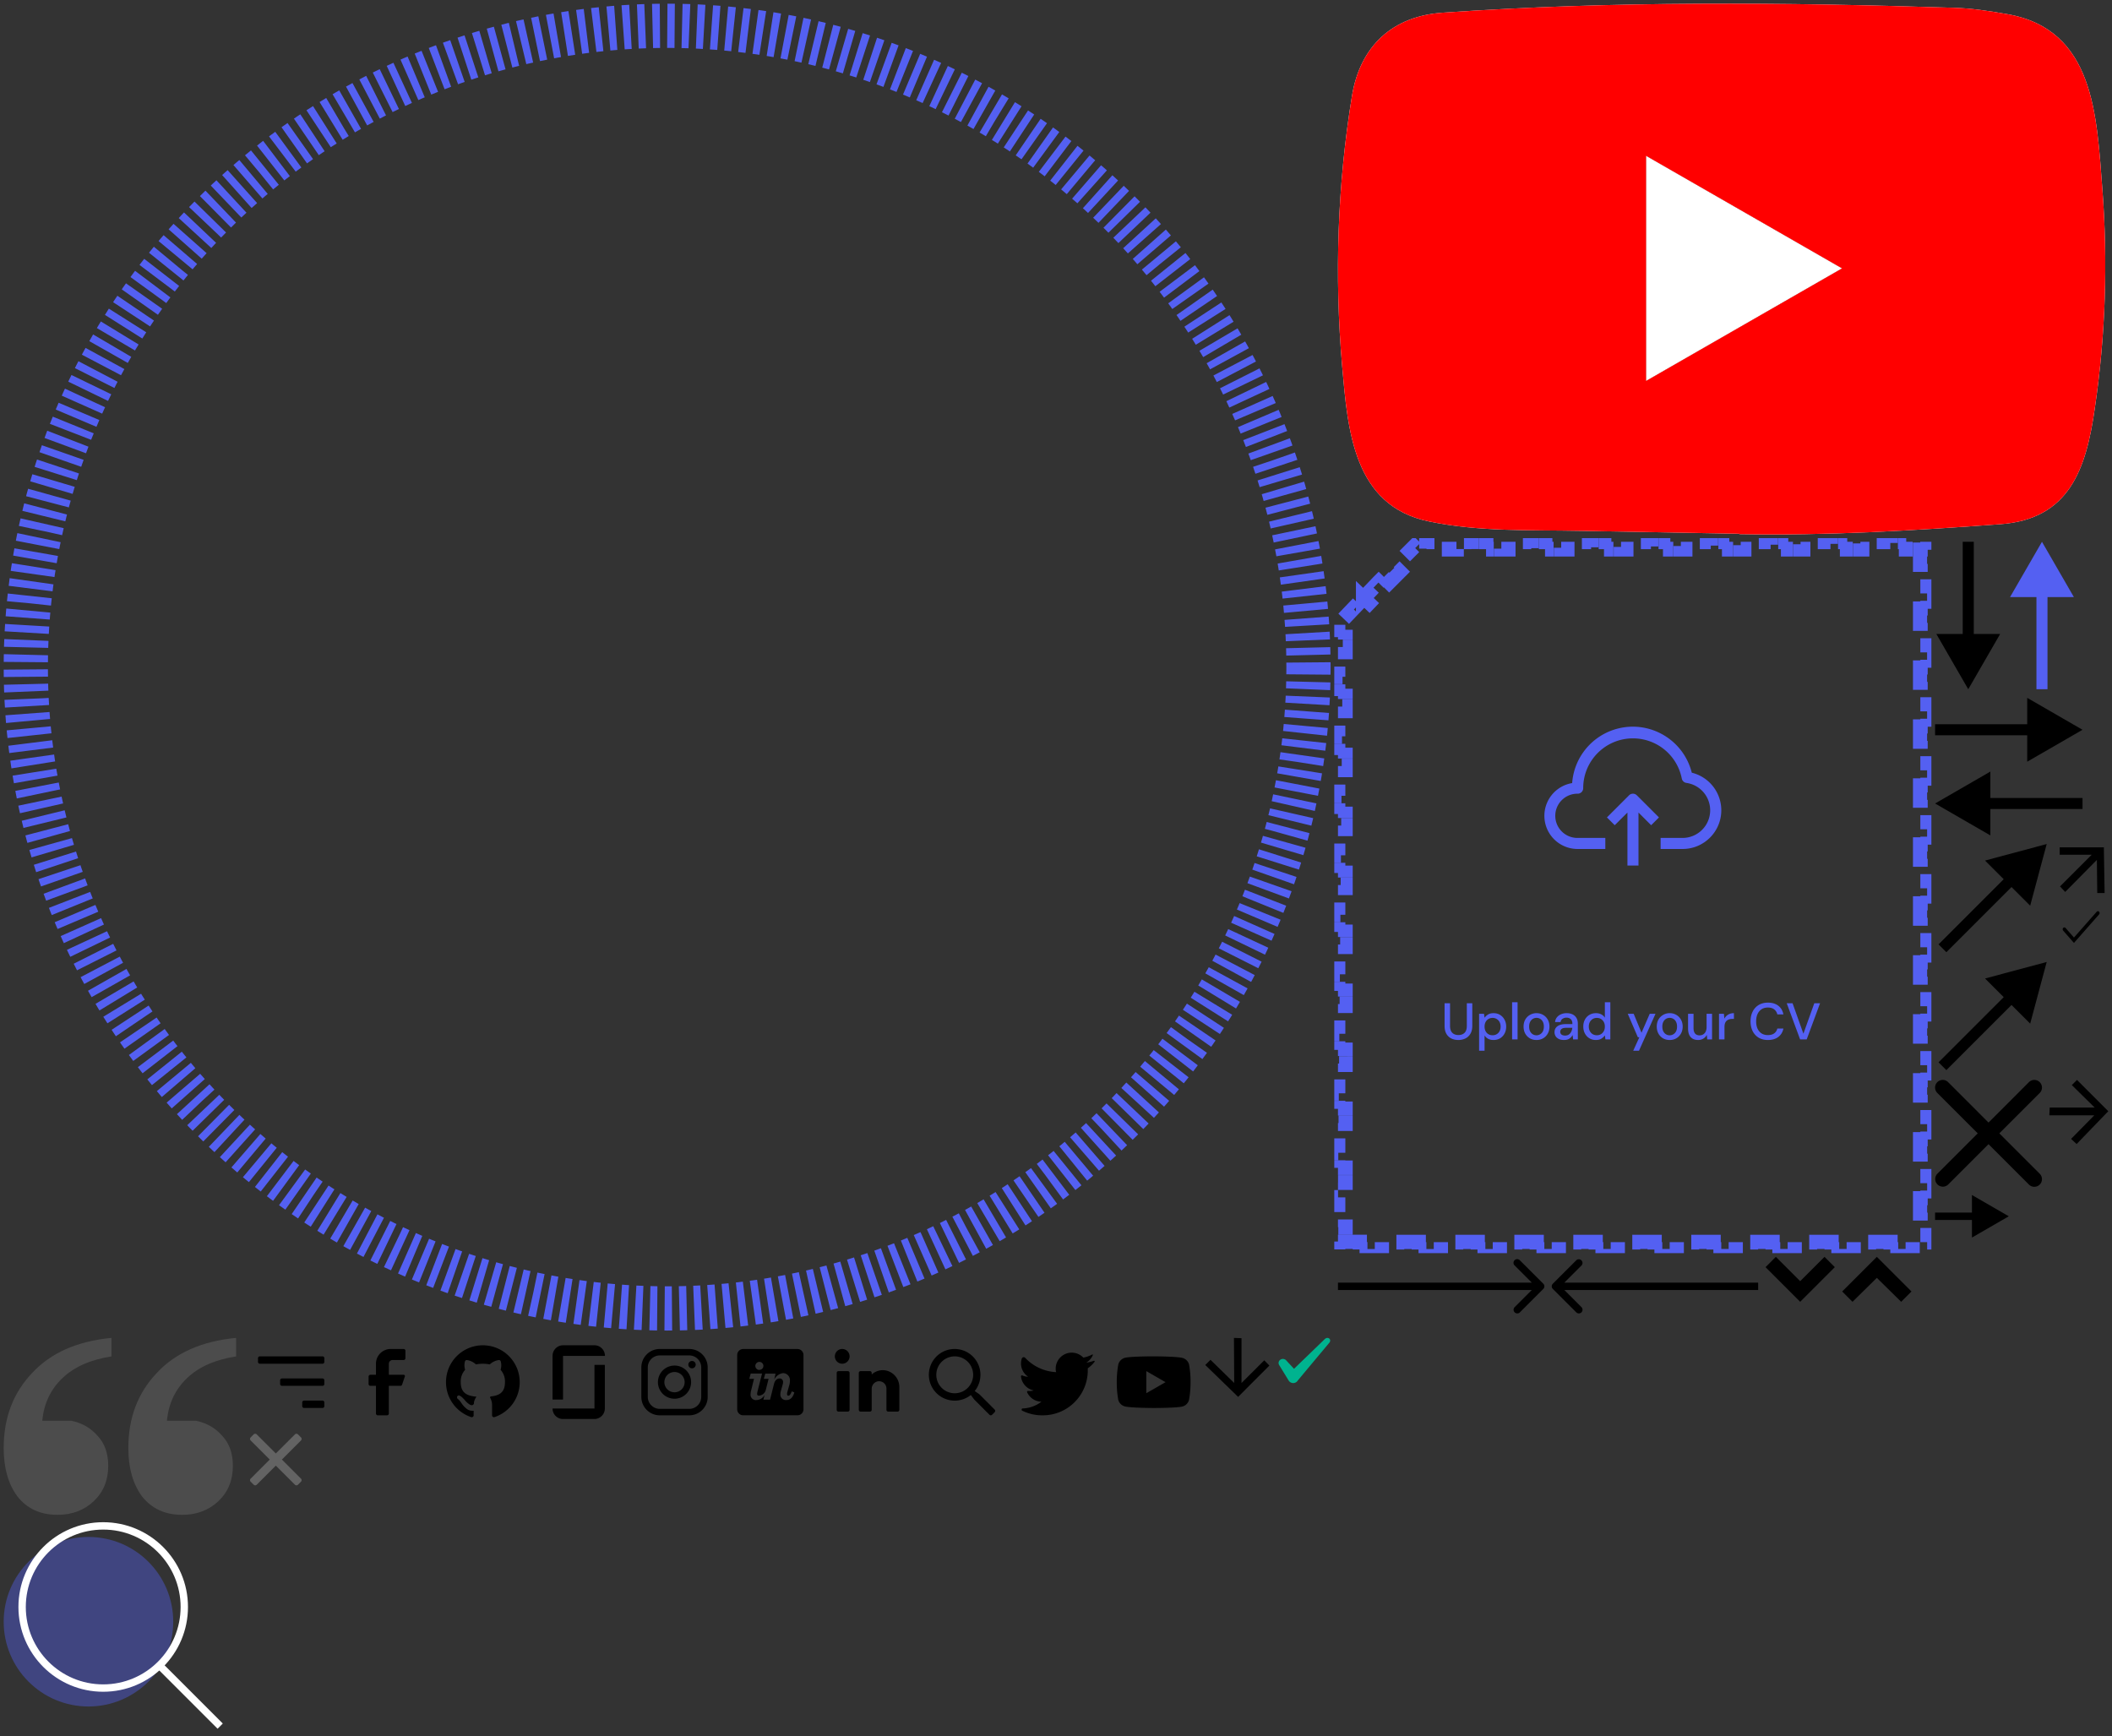 <?xml version="1.0" encoding="utf-8"?><svg width="573" height="471" viewBox="0 0 573 471" xmlns="http://www.w3.org/2000/svg" xmlns:xlink="http://www.w3.org/1999/xlink"><rect x="0" y="0" width="573" height="471" fill="#333333" stroke="none"/><view id="image-angle-down" viewBox="478 340 20.8 14.2"/><svg viewBox="-1 -1 20.8 14.2" width="20.8" height="14.2" x="478" y="340" xmlns="http://www.w3.org/2000/svg"><path d="M9.4 12.2 0 2.8 2.8 0l6.6 6.6L16 0l2.8 2.8z"/></svg><view id="image-angle-up" viewBox="498.8 340 20.8 14.2"/><svg viewBox="-1 -1 20.8 14.2" width="20.8" height="14.2" x="498.8" y="340" xmlns="http://www.w3.org/2000/svg"><path d="M16 12.2 9.4 5.7l-6.6 6.5L0 9.4 9.4 0l9.4 9.4z"/></svg><view id="image-arrow-2" viewBox="524 228 33 32"/><svg viewBox="-1 -1 33 32" width="33" height="32" x="524" y="228" xmlns="http://www.w3.org/2000/svg"><path d="m30.284 0-16.73 4.483L25.8 16.73 30.284 0ZM3.061 29.345l18.738-18.738-2.121-2.122L.939 27.224l2.122 2.12Z"/></svg><view id="image-arrow-3" viewBox="557 228 16 16"/><svg viewBox="-1 -1 16 16" width="16" height="16" x="557" y="228" xmlns="http://www.w3.org/2000/svg"><path d="M12.8 1.9H.8m11-1.1.2 12.5M11.8 2 1.6 12.2M11 13.3l-.1-9L2.3 13 .9 11.5l8.6-8.6H.8v-2h12v.7l.2 11.7z"/></svg><view id="image-arrow-down" viewBox="524 146 20 42"/><svg viewBox="-1 -1 20 42" width="20" height="42" x="524" y="146" xmlns="http://www.w3.org/2000/svg"><path d="m9 40 8.66-15H.34L9 40ZM7.5 0v26.5h3V0h-3Z"/></svg><view id="image-arrow-more-down" viewBox="326 362 19.39 17.98"/><svg viewBox="-1 -1 19.39 17.98" width="19.39" height="17.98" x="326" y="362" xmlns="http://www.w3.org/2000/svg"><path d="m1.41 5.94 6.44 6.29L7.78 0l2.05.07v12.16L16 6.08l1.39 1.42L8.91 16l-.5-.49L0 7.35Z"/></svg><view id="image-arrow-right" viewBox="555 292 18 19.4"/><svg viewBox="-1 -1 18 19.4" width="18" height="19.4" x="555" y="292" xmlns="http://www.w3.org/2000/svg"><path d="m5.9 16 6.3-6.4H0l.1-2.1h12.2L6.1 1.4 7.5 0 16 8.5l-.5.5-8.1 8.4L5.9 16z"/></svg><view id="image-arrow-top" viewBox="544 146 20 42"/><svg width="20" height="42" fill="none" viewBox="-1 -1 20 42" x="544" y="146" xmlns="http://www.w3.org/2000/svg"><path d="M9 0 .34 15h17.32L9 0Zm1.5 40V13.5h-3V40h3Z" fill="#5460F2"/></svg><view id="image-arrow-top-right" viewBox="524 260 33 32"/><svg viewBox="-1 -1 33 32" width="33" height="32" x="524" y="260" xmlns="http://www.w3.org/2000/svg"><path d="m30.284 0-16.73 4.483L25.8 16.73 30.284 0ZM3.061 29.345l18.738-18.738-2.121-2.122L.939 27.224l2.122 2.12Z"/></svg><view id="image-burger" viewBox="66 362 26 26"/><svg viewBox="-1 -1 26 26" width="26" height="26" x="66" y="362" xmlns="http://www.w3.org/2000/svg"><path fill-rule="evenodd" clip-rule="evenodd" d="M20.5 7h-17a.5.5 0 0 1-.5-.5v-1a.5.5 0 0 1 .5-.5h17a.5.5 0 0 1 .5.5v1a.5.5 0 0 1-.5.5Zm.5 5.5v-1a.5.5 0 0 0-.5-.5h-11a.5.5 0 0 0-.5.5v1a.5.5 0 0 0 .5.5h11a.5.5 0 0 0 .5-.5Zm0 5v1a.5.5 0 0 1-.5.5h-5a.5.5 0 0 1-.5-.5v-1a.5.5 0 0 1 .5-.5h5a.5.5 0 0 1 .5.5Z"/></svg><view id="image-check" viewBox="557 244 15 15"/><svg viewBox="-1 -1 15 15" width="15" height="15" x="557" y="244" xmlns="http://www.w3.org/2000/svg"><path d="M4.68 10.83 1.75 7.49a.56.56 0 0 1 0-.72.43.43 0 0 1 .65 0l2.28 2.6 6.17-7a.43.43 0 0 1 .65 0 .55.55 0 0 1 0 .72Z"/></svg><view id="image-check2" viewBox="345.39 362 17 15"/><svg width="17" height="15" fill="none" viewBox="-1 -1 17 15" x="345.39" y="362" xmlns="http://www.w3.org/2000/svg"><path fill-rule="evenodd" clip-rule="evenodd" d="M13.035.31 4.684 8.38l-2.207-2.38A1.226 1.226 0 0 0 .954 5.93a1.068 1.068 0 0 0-.315 1.4l2.626 4.29c.263.386.718.63 1.208.63s.928-.244 1.191-.63c.42-.542 8.44-10.12 8.44-10.12 1.05-1.05-.228-2.013-1.051-1.19h-.018Z" fill="#00B38F"/></svg><view id="image-close" viewBox="524 292 31 31"/><svg viewBox="-1 -1 31 31" width="31" height="31" x="524" y="292" xmlns="http://www.w3.org/2000/svg"><path d="M.608.608a2.071 2.071 0 0 1 2.933 0L14.5 11.572 25.46.608a2.073 2.073 0 1 1 2.932 2.933L17.429 14.5l10.964 10.96a2.073 2.073 0 1 1-2.933 2.932L14.5 17.429 3.54 28.393A2.074 2.074 0 0 1 .609 25.46L11.572 14.5.608 3.54a2.07 2.07 0 0 1 0-2.932Z"/></svg><view id="image-disabled" viewBox="66 388 17 16"/><svg width="17" height="16" fill="none" viewBox="-1 -1 17 16" x="66" y="388" xmlns="http://www.w3.org/2000/svg"><path d="M14.661 12.182a.584.584 0 0 1 0 .828l-.817.817a.583.583 0 0 1-.828 0L7.834 8.646l-5.182 5.181a.583.583 0 0 1-.828 0l-.817-.817a.583.583 0 0 1 0-.828L6.188 7 1.007 1.818a.584.584 0 0 1 0-.828l.817-.817a.584.584 0 0 1 .828 0l5.182 5.181L13.016.173a.584.584 0 0 1 .828 0l.817.817a.584.584 0 0 1 0 .828L9.48 7l5.181 5.182Z" fill="#636363"/></svg><view id="image-ellipse" viewBox="0 0 362 362"/><svg width="362" height="362" fill="none" viewBox="-1 -1 362 362" xmlns="http://www.w3.org/2000/svg"><circle cx="180" cy="180" r="174" stroke="#5460F2" stroke-width="12" stroke-dasharray="2 2"/></svg><view id="image-facebook" viewBox="92 362 26 26"/><svg viewBox="-1 -1 26 26" width="26" height="26" x="92" y="362" xmlns="http://www.w3.org/2000/svg"><path d="M16.5 6h-3a1 1 0 0 0-1 1v3h4a.35.35 0 0 1 .34.46l-.74 2.2a.5.5 0 0 1-.47.34H12.5v7.5a.5.5 0 0 1-.5.5H9.5a.5.5 0 0 1-.5-.5V13H7.5a.5.5 0 0 1-.5-.5v-2a.5.5 0 0 1 .5-.5H9V7a4 4 0 0 1 4-4h3.5a.5.5 0 0 1 .5.5v2a.5.5 0 0 1-.5.5Z"/></svg><view id="image-github" viewBox="118 362 26 26"/><svg viewBox="-1 -1 26 26" width="26" height="26" x="118" y="362" xmlns="http://www.w3.org/2000/svg"><path d="M22 12.008a10 10 0 0 1-6.84 9.48.52.52 0 0 1-.45-.07.51.51 0 0 1-.21-.41v-2.67a4 4 0 0 0-.5-2.06.25.25 0 0 1 0-.27.27.27 0 0 1 .2-.14c2.44-.25 3.8-1.22 3.8-3.86a4.71 4.71 0 0 0-1.19-3.36 4.3 4.3 0 0 0 .19-1.2 4.33 4.33 0 0 0-.15-1.08.49.49 0 0 0-.53-.36 4.45 4.45 0 0 0-2.44 1.18 9.91 9.91 0 0 0-3.76 0 4.45 4.45 0 0 0-2.44-1.18.49.49 0 0 0-.53.36A4.33 4.33 0 0 0 7 7.448a4.3 4.3 0 0 0 .19 1.2A4.71 4.71 0 0 0 6 12.008c0 2.78 1.51 3.71 4.28 3.94a3.71 3.71 0 0 0-.69 1.53v.12a.68.68 0 0 0 0 .14.59.59 0 0 1-.64.51 1 1 0 0 1-.43-.12 5.339 5.339 0 0 1-1.42-1.26 10.092 10.092 0 0 0-.8-.81 2.743 2.743 0 0 0-.59-.39.49.49 0 0 0-.48 0 .5.5 0 0 0-.23.42v.06a.5.5 0 0 0 .23.42c.358.3.669.655.92 1.05a6.61 6.61 0 0 0 1.59 1.72 2.48 2.48 0 0 0 1.4.42h.36v1.25a.51.51 0 0 1-.21.41.52.52 0 0 1-.45.07A10 10 0 1 1 22 12.008Z"/></svg><view id="image-glassdoor" viewBox="144 362 26 26"/><svg viewBox="-1 -1 26 26" width="26" height="26" x="144" y="362" xmlns="http://www.w3.org/2000/svg"><path fill-rule="evenodd" clip-rule="evenodd" d="M16.285 19.156H4.91A2.834 2.834 0 0 0 7.754 22h8.5a2.854 2.854 0 0 0 2.844-2.844V7.406c0-.062-.032-.093-.094-.093h-2.625c-.063 0-.094.03-.094.093v11.75Zm0-17.156c1.563 0 2.844 1.281 2.844 2.875H7.754v11.75c0 .063-.063.094-.094.094H5.004c-.063 0-.094-.063-.094-.094V4.875C4.91 3.281 6.191 2 7.754 2h8.531Z"/></svg><view id="image-instagram" viewBox="170 362 26 26"/><svg viewBox="-1 -1 26 26" width="26" height="26" x="170" y="362" xmlns="http://www.w3.org/2000/svg"><path fill-rule="evenodd" clip-rule="evenodd" d="M16 3H8a5 5 0 0 0-5 5v8a5 5 0 0 0 5 5h8a5 5 0 0 0 5-5V8a5 5 0 0 0-5-5Zm3.25 13A3.26 3.26 0 0 1 16 19.25H8A3.26 3.26 0 0 1 4.75 16V8A3.26 3.26 0 0 1 8 4.75h8A3.26 3.26 0 0 1 19.25 8v8Zm-2.5-7.75a1 1 0 1 0 0-2 1 1 0 0 0 0 2ZM12 7.5a4.5 4.5 0 1 0 4.5 4.5A4.49 4.49 0 0 0 12 7.5ZM9.25 12a2.75 2.75 0 1 0 5.5 0 2.75 2.75 0 0 0-5.5 0Z"/></svg><view id="image-invision" viewBox="196 362 26 26"/><svg viewBox="-1 -1 26 26" width="26" height="26" x="196" y="362" xmlns="http://www.w3.org/2000/svg"><path d="M19.362 20.993H4.638c-.9-.001-1.63-.73-1.63-1.631V4.638c0-.9.73-1.629 1.63-1.63H19.36c.9.001 1.63.73 1.632 1.63v14.724c-.001.9-.73 1.63-1.631 1.63ZM6.672 9.67l-.387 1.43h1.278l-.826 3.366c-.06.266-.094.538-.1.81a1.444 1.444 0 0 0 1.62 1.585c.93-.04 1.766-.58 2.184-1.412l-.327 1.3h1.81l1.034-4.141c.26-1.06.772-1.6 1.519-1.6a.907.907 0 0 1 .97.984c.004.197-.025.393-.084.58l-.528 1.907a2.912 2.912 0 0 0-.114.812 1.48 1.48 0 0 0 1.65 1.566c1.03 0 1.749-.7 2.138-2.081l-.707-.273c-.276.789-.57 1.173-.9 1.173-.241 0-.368-.167-.368-.484.007-.166.032-.331.075-.492l.52-1.858c.118-.382.178-.78.18-1.18a1.9 1.9 0 0 0-1.855-2.111 3.13 3.13 0 0 0-2.406 1.762l.36-1.617H10.62l-.391 1.4h1.294l-.8 3.188a2.09 2.09 0 0 1-1.826 1.383.506.506 0 0 1-.092-.007c-.243-.057-.384-.15-.384-.452.005-.25.042-.498.11-.738l1.216-4.8H6.673Zm2.346-3.162a1.09 1.09 0 0 0 0 2.18v-.025c.291.002.572-.11.78-.314.206-.202.32-.478.318-.766a1.089 1.089 0 0 0-1.098-1.075Z"/></svg><view id="image-linkedin" viewBox="222 362 26 26"/><svg viewBox="-1 -1 26 26" width="26" height="26" x="222" y="362" xmlns="http://www.w3.org/2000/svg"><path fill-rule="evenodd" clip-rule="evenodd" d="M3.5 5a2 2 0 1 1 4 0 2 2 0 0 1-4 0ZM21 13.41a4.61 4.61 0 0 0-3.55-4.56 4.46 4.46 0 0 0-3.95 1.07V9.5A.5.5 0 0 0 13 9h-2.5a.5.5 0 0 0-.5.5v10a.5.5 0 0 0 .5.5H13a.5.5 0 0 0 .5-.5v-5.64a2.07 2.07 0 0 1 1.66-2.08 2 2 0 0 1 2.34 2v5.72a.5.5 0 0 0 .5.5h2.5a.5.5 0 0 0 .5-.5v-6.09ZM7.5 9.5v10a.5.5 0 0 1-.5.5H4.5a.5.5 0 0 1-.5-.5v-10a.5.5 0 0 1 .5-.5H7a.5.5 0 0 1 .5.5Z"/></svg><view id="image-magnifier" viewBox="0 412 62 59"/><svg width="62" height="59" fill="none" viewBox="-1 -1 62 59" y="412" xmlns="http://www.w3.org/2000/svg"><circle opacity=".4" cx="23" cy="27" r="23" fill="#5460F2"/><circle cx="27" cy="23" r="22" stroke="#fff" stroke-width="2"/><path stroke="#fff" stroke-width="2" d="m41.768 38.353 16.971 16.971"/></svg><view id="image-quotes" viewBox="0 362 66 50"/><svg width="66" height="50" fill="none" viewBox="-1 -1 66 50" y="362" xmlns="http://www.w3.org/2000/svg"><path d="M44.29 22.473h7.855c2.91.582 5.31 1.963 7.2 4.145 1.891 2.037 2.837 4.728 2.837 8.073 0 3.927-1.31 7.127-3.927 9.6C55.636 46.764 52.364 48 48.436 48c-4.654 0-8.29-1.673-10.909-5.018-2.472-3.346-3.709-7.71-3.709-13.091 0-8.145 2.546-14.91 7.637-20.291 5.09-5.527 12.29-8.727 21.6-9.6v5.018c-5.673.873-10.11 2.837-13.31 5.891-3.2 3.055-5.018 6.91-5.454 11.564Zm-33.817 0h7.854c2.91.582 5.31 1.963 7.2 4.145 1.891 2.037 2.837 4.728 2.837 8.073 0 3.927-1.31 7.127-3.928 9.6S18.546 48 14.618 48c-4.654 0-8.29-1.673-10.909-5.018C1.236 39.636 0 35.272 0 29.89 0 21.746 2.545 14.98 7.636 9.6 12.727 4.073 19.927.873 29.236 0v5.018c-5.672.873-10.109 2.837-13.309 5.891-3.2 3.055-5.018 6.91-5.454 11.564Z" fill="#4C4C4C"/></svg><view id="image-search" viewBox="248 362 26 26"/><svg viewBox="-1 -1 26 26" width="26" height="26" x="248" y="362" xmlns="http://www.w3.org/2000/svg"><path fill-rule="evenodd" clip-rule="evenodd" d="m16.875 15.455 4 4.005a.501.501 0 0 1-.02.691l-.7.7a.5.5 0 0 1-.71 0l-4-4.004a2.612 2.612 0 0 1-.3-.36l-.75-1.001a6.995 6.995 0 0 1-4.37 1.531A7.011 7.011 0 0 1 6.973 3.69a6.995 6.995 0 0 1 8.518 1.971 7.015 7.015 0 0 1-.046 8.753l1 .691c.156.1.3.218.43.35ZM5.025 10.01a5.003 5.003 0 0 0 5 5.006 4.997 4.997 0 0 0 3.535-1.466 5.01 5.01 0 0 0 1.465-3.54 5.003 5.003 0 0 0-5-5.006c-2.761 0-5 2.241-5 5.006Z"/></svg><view id="image-search-arrow" viewBox="524 323 22 14"/><svg width="22" height="14" viewBox="-1 -1 22 14" x="524" y="323" xmlns="http://www.w3.org/2000/svg"><path d="M20 6 10 .226v11.547L20 6ZM0 7h11V5H0v2Z"/></svg><view id="image-slide-next" viewBox="524 188 42 20"/><svg viewBox="-1 -1 42 20" width="42" height="20" x="524" y="188" xmlns="http://www.w3.org/2000/svg"><path d="M40 9 25 .34v17.32L40 9ZM0 10.5h26.5v-3H0v3Z"/></svg><view id="image-slide-next2" viewBox="362 340 58 18"/><svg viewBox="-1 -1 58 18" width="58" height="18" x="362" y="340" xmlns="http://www.w3.org/2000/svg"><path d="M55.707 8.707a1 1 0 0 0 0-1.414L49.343.929a1 1 0 1 0-1.414 1.414L53.586 8l-5.657 5.657a1 1 0 0 0 1.414 1.414l6.364-6.364ZM0 9h55V7H0v2Z"/></svg><view id="image-slide-prev" viewBox="524 208 42 20"/><svg viewBox="-1 -1 42 20" width="42" height="20" x="524" y="208" xmlns="http://www.w3.org/2000/svg"><path d="m0 9 15 8.66V.34L0 9Zm40-1.5H13.5v3H40v-3Z"/></svg><view id="image-slide-prev2" viewBox="420 340 58 18"/><svg viewBox="-1 -1 58 18" width="58" height="18" x="420" y="340" xmlns="http://www.w3.org/2000/svg"><path d="M.293 7.293a1 1 0 0 0 0 1.414l6.364 6.364a1 1 0 0 0 1.414-1.414L2.414 8l5.657-5.657A1 1 0 0 0 6.657.93L.293 7.293ZM56 7H1v2h55V7Z"/></svg><view id="image-twitter" viewBox="274 362 26 26"/><svg viewBox="-1 -1 26 26" width="26" height="26" x="274" y="362" xmlns="http://www.w3.org/2000/svg"><path d="M21.97 6.464a7.99 7.99 0 0 1-1.847 1.778v.55a12.19 12.19 0 0 1-3.621 8.69A12.178 12.178 0 0 1 7.772 21a12.217 12.217 0 0 1-5.443-1.259.25.25 0 0 1-.15-.23v-.11a.26.26 0 0 1 .26-.26 8.844 8.844 0 0 0 5.112-1.837 4.363 4.363 0 0 1-3.884-2.558.26.26 0 0 1 .26-.36c.51.052 1.025.004 1.518-.14A4.355 4.355 0 0 1 2 10.44a.26.26 0 0 1 .36-.26c.497.22 1.033.335 1.577.34a4.277 4.277 0 0 1-1.708-4.935.54.54 0 0 1 .91-.18 12.339 12.339 0 0 0 8.397 3.876 3.995 3.995 0 0 1-.12-1 4.352 4.352 0 0 1 7.499-2.937 8.675 8.675 0 0 0 2.386-.828.17.17 0 0 1 .18 0 .17.17 0 0 1 0 .18 4.365 4.365 0 0 1-1.758 1.998 8.564 8.564 0 0 0 1.997-.48.16.16 0 0 1 .18 0 .17.17 0 0 1 .07.25Z"/></svg><view id="image-upload-cv" viewBox="362 146 162 194"/><svg width="162" height="194" fill="none" viewBox="-1 -1 162 194" x="362" y="146" xmlns="http://www.w3.org/2000/svg"><path d="m6.875 15.313 2.75-2.876 1.445 1.383 1.36-1.421 1.36-1.36-1.415-1.414 2.75-2.75 1.414 1.414 2.75-2.75-1.414-1.414 2.75-2.75 1.414 1.414.79-.789h1.2V0h4.06v2h4.058V0h4.059v2h4.059V0h4.059v2h4.058V0h4.06v2H56.5V0h4.059v2h4.059V0h4.059v2h4.058V0h4.06v2h4.058V0h4.059v2h4.059V0h4.058v2h4.06V0h4.058v2h4.059V0h4.059v2h4.059V0h4.058v2h4.059V0h4.059v2h4.059V0h4.059v2h4.058V0h4.059v2h4.059V0h4.059v2h4.059V0h4.059v2H160v4h-2v4h2v4h-2v4h2v4h-2v4h2v4h-2v4h2v4h-2v4h2v4h-2v4h2v4h-2v4h2v4h-2v4h2v4h-2v4h2v4h-2v4h2v4h-2v4h2v4h-2v4h2v4h-2v4h2v4h-2v4h2v4h-2v4h2v4h-2v4h2v4h-2v4h2v4h-2v4h2v4h-2v4h2v4h-2v4h2v4h-2v4h2v4h-2v4h2v4h-2v4h2v4h-2v2h-4v-2h-4v2h-4v-2h-4v2h-4v-2h-4v2h-4v-2h-4v2h-4v-2h-4v2h-4v-2h-4v2h-4v-2h-4v2h-4v-2h-4v2h-4v-2h-4v2h-4v-2h-4v2h-4v-2h-4v2h-4v-2h-4v2h-4v-2h-4v2h-4v-2h-4v2h-4v-2h-4v2h-4v-2h-4v2h-4v-2h-4v2h-4v-2h-4v2h-4v-2H6v2H2v-2.018H0v-4.036h2v-4.035H0v-4.036h2v-4.036H0v-4.035h2v-4.036H0v-4.036h2v-4.036H0v-4.035h2v-4.036H0v-4.036h2v-4.035H0v-4.036h2v-4.036H0v-4.036h2v-4.035H0v-4.036h2v-4.036H0v-4.035h2v-4.036H0v-4.036h2v-4.036H0v-4.035h2v-4.036H0v-4.036h2v-4.035H0v-4.036h2v-4.036H0v-4.036h2v-4.035H0v-4.036h2v-4.036H0v-4.035h2v-4.036H0v-4.036h2v-4.036H0v-4.035h2v-4.036H0v-4.036h2v-4.035H0v-4.036h2v-1.216l.82-.857-1.445-1.383 2.75-2.875L5.57 19.57l2.75-2.875-1.445-1.383Z" stroke="#5460F2" stroke-width="4" stroke-dasharray="4 4"/><g clip-path="url(#bea)" fill="#5460F2"><path d="M95.993 62.644c-2.219-8.837-11.181-14.203-20.019-11.985a16.498 16.498 0 0 0-12.438 14.805 8.999 8.999 0 0 0 1.5 17.878h7.5v-3h-7.5a6 6 0 1 1 0-11.999 1.5 1.5 0 0 0 1.5-1.5c-.008-7.455 6.03-13.504 13.485-13.512A13.499 13.499 0 0 1 93.278 64.22a1.5 1.5 0 0 0 1.275 1.2 7.5 7.5 0 0 1-1.02 14.923h-6v3h6c5.798-.018 10.485-4.733 10.467-10.53a10.499 10.499 0 0 0-8.007-10.168Z"/><path d="m78.97 68.778-6 6 2.115 2.115 3.45-3.435V87.84h2.999V73.458l3.434 3.435 2.115-2.115-6-6a1.5 1.5 0 0 0-2.114 0Z"/></g><path d="M32.662 135.168c-.7 0-1.335-.135-1.904-.406a3.21 3.21 0 0 1-1.344-1.274c-.327-.569-.49-1.293-.49-2.17V125.2h1.484v6.132c0 .859.205 1.489.616 1.89.41.401.966.602 1.666.602.69 0 1.241-.201 1.652-.602.41-.401.616-1.031.616-1.89V125.2h1.484v6.118c0 .877-.173 1.601-.518 2.17a3.17 3.17 0 0 1-1.372 1.274 4.34 4.34 0 0 1-1.89.406Zm5.628 2.912v-10.024h1.33l.154 1.078c.224-.327.532-.616.924-.868s.896-.378 1.512-.378c.672 0 1.264.159 1.778.476.513.317.914.751 1.204 1.302.298.551.448 1.176.448 1.876s-.15 1.325-.448 1.876c-.29.541-.691.971-1.204 1.288-.514.308-1.111.462-1.792.462-.542 0-1.022-.107-1.442-.322a2.488 2.488 0 0 1-.98-.91v4.144H38.29Zm3.654-4.2c.634 0 1.157-.215 1.568-.644.41-.439.616-1.008.616-1.708 0-.457-.094-.863-.28-1.218a2.056 2.056 0 0 0-.77-.826 2.089 2.089 0 0 0-1.134-.308c-.635 0-1.158.219-1.568.658-.402.439-.602 1.003-.602 1.694 0 .7.2 1.269.602 1.708.41.429.933.644 1.568.644Zm5.3 1.12v-10.08h1.485V135h-1.484Zm6.612.168c-.663 0-1.26-.149-1.792-.448a3.405 3.405 0 0 1-1.246-1.274c-.308-.551-.462-1.19-.462-1.918s.154-1.363.462-1.904a3.341 3.341 0 0 1 1.274-1.274 3.484 3.484 0 0 1 1.778-.462c.663 0 1.255.154 1.778.462.532.299.952.723 1.26 1.274.317.541.476 1.176.476 1.904s-.159 1.367-.476 1.918a3.373 3.373 0 0 1-1.26 1.274 3.593 3.593 0 0 1-1.792.448Zm0-1.274a1.944 1.944 0 0 0 1.722-1.05c.187-.355.28-.793.28-1.316s-.093-.957-.28-1.302a1.835 1.835 0 0 0-.728-.798 1.888 1.888 0 0 0-.98-.266c-.355 0-.686.089-.994.266a1.955 1.955 0 0 0-.728.798c-.187.345-.28.779-.28 1.302s.093.961.28 1.316c.187.345.43.607.728.784.299.177.625.266.98.266Zm7.485 1.274c-.588 0-1.074-.098-1.456-.294-.383-.196-.668-.453-.854-.77a2.108 2.108 0 0 1-.28-1.064c0-.672.261-1.204.784-1.596.522-.392 1.27-.588 2.24-.588h1.82v-.126c0-.541-.15-.947-.448-1.218-.29-.271-.668-.406-1.134-.406a1.9 1.9 0 0 0-1.078.308c-.299.196-.48.49-.546.882h-1.484c.046-.504.214-.933.504-1.288a2.836 2.836 0 0 1 1.12-.826 3.763 3.763 0 0 1 1.498-.294c.97 0 1.722.257 2.254.77.532.504.798 1.195.798 2.072V135H63.79l-.126-1.19c-.196.383-.48.705-.854.966s-.864.392-1.47.392Zm.294-1.204c.401 0 .737-.093 1.008-.28.28-.196.494-.453.644-.77a2.97 2.97 0 0 0 .294-1.05h-1.652c-.588 0-1.008.103-1.26.308a.967.967 0 0 0-.364.77c0 .317.116.569.35.756.242.177.57.266.98.266Zm8.338 1.204c-.672 0-1.265-.159-1.778-.476a3.303 3.303 0 0 1-1.204-1.302c-.29-.551-.434-1.176-.434-1.876s.145-1.321.434-1.862c.29-.551.69-.98 1.204-1.288.523-.317 1.12-.476 1.792-.476.55 0 1.031.107 1.442.322.42.215.747.518.98.91v-4.2h1.484V135h-1.33l-.154-1.078a3.183 3.183 0 0 1-.924.868c-.392.252-.896.378-1.512.378Zm.266-1.288c.635 0 1.153-.219 1.554-.658.41-.439.616-1.003.616-1.694 0-.7-.205-1.265-.616-1.694-.401-.439-.92-.658-1.554-.658-.635 0-1.157.219-1.568.658-.41.429-.616.994-.616 1.694 0 .457.093.863.28 1.218.187.355.443.635.77.84.336.196.714.294 1.134.294Zm9.864 4.2 1.666-3.654h-.406l-2.743-6.37h1.61l2.127 5.138 2.227-5.138h1.567l-4.48 10.024h-1.568Zm9.888-2.912c-.663 0-1.26-.149-1.792-.448a3.405 3.405 0 0 1-1.246-1.274c-.308-.551-.462-1.19-.462-1.918s.154-1.363.462-1.904a3.34 3.34 0 0 1 1.274-1.274 3.484 3.484 0 0 1 1.778-.462c.662 0 1.255.154 1.778.462.532.299.952.723 1.26 1.274.317.541.476 1.176.476 1.904s-.159 1.367-.476 1.918a3.373 3.373 0 0 1-1.26 1.274 3.593 3.593 0 0 1-1.792.448Zm0-1.274a1.945 1.945 0 0 0 1.722-1.05c.186-.355.28-.793.28-1.316s-.094-.957-.28-1.302a1.835 1.835 0 0 0-.728-.798 1.888 1.888 0 0 0-.98-.266c-.355 0-.686.089-.994.266a1.954 1.954 0 0 0-.728.798c-.187.345-.28.779-.28 1.302s.093.961.28 1.316c.186.345.429.607.728.784.298.177.625.266.98.266Zm7.695 1.274c-.84 0-1.503-.261-1.989-.784-.475-.523-.713-1.302-.713-2.338v-3.99h1.484v3.836c0 1.344.55 2.016 1.651 2.016.551 0 1.004-.196 1.359-.588.354-.392.532-.952.532-1.68v-3.584h1.484V135h-1.316l-.112-1.218c-.215.429-.532.77-.953 1.022-.41.243-.886.364-1.427.364Zm5.695-.168v-6.944h1.33l.126 1.316a2.742 2.742 0 0 1 1.008-1.078c.439-.271.966-.406 1.582-.406v1.554h-.406c-.41 0-.779.07-1.106.21a1.604 1.604 0 0 0-.77.686c-.186.317-.28.761-.28 1.33V135h-1.484Zm13.27.168c-.971 0-1.811-.21-2.52-.63a4.337 4.337 0 0 1-1.624-1.778c-.383-.765-.574-1.647-.574-2.646 0-1.008.191-1.89.574-2.646a4.32 4.32 0 0 1 1.624-1.792c.709-.429 1.549-.644 2.52-.644 1.148 0 2.086.28 2.814.84.728.56 1.19 1.344 1.386 2.352h-1.652c-.131-.569-.411-1.022-.84-1.358-.429-.336-1.003-.504-1.722-.504-.98 0-1.755.336-2.324 1.008-.569.663-.854 1.577-.854 2.744 0 1.157.285 2.067.854 2.73.569.663 1.344.994 2.324.994.719 0 1.293-.159 1.722-.476.429-.317.709-.751.84-1.302h1.652c-.196.971-.658 1.731-1.386 2.282-.728.551-1.666.826-2.814.826Zm8.729-.168-3.626-9.8h1.582l2.94 8.26 2.954-8.26h1.568l-3.626 9.8h-1.792Z" fill="#5460F2"/><defs><clipPath id="bea"><path fill="#fff" transform="translate(56 45)" d="M0 0h48v48H0z"/></clipPath></defs></svg><view id="image-youtube" viewBox="300 362 26 26"/><svg viewBox="-1 -1 26 26" width="26" height="26" x="300" y="362" xmlns="http://www.w3.org/2000/svg"><path d="M12.007 19.012h-.02c-.063 0-6.266-.012-7.83-.437a2.5 2.5 0 0 1-1.765-1.765A26.493 26.493 0 0 1 1.986 12a26.646 26.646 0 0 1 .417-4.817A2.564 2.564 0 0 1 4.17 5.4C5.691 5 11.723 5 11.98 5h.022c.063 0 6.281.012 7.83.437.86.233 1.53.904 1.762 1.763.29 1.594.427 3.211.407 4.831a26.567 26.567 0 0 1-.418 4.811 2.51 2.51 0 0 1-1.767 1.763c-1.52.403-7.553.407-7.809.407Zm-2-10.007-.005 6 5.211-3-5.206-3Z"/></svg><view id="image-youtube-play" viewBox="362 0 211 146"/><svg width="211" height="146" fill="none" viewBox="-1 -1 211 146" x="362" xmlns="http://www.w3.org/2000/svg"><path d="m108.698 143.811-42.709-.781c-13.828-.272-27.69.271-41.248-2.548-20.623-4.214-22.084-24.871-23.613-42.2-2.106-24.36-1.291-49.163 2.684-73.32C6.057 11.405 14.888 3.317 28.547 2.437 74.653-.757 121.066-.378 167.07 1.112c4.859.137 9.751.884 14.542 1.733 23.648 4.146 24.225 27.556 25.758 47.262 1.529 19.91.883 39.923-2.039 59.697-2.344 16.373-6.829 30.103-25.758 31.428-23.717 1.734-46.889 3.129-70.672 2.685.001-.106-.135-.106-.203-.106ZM83.589 102.36c17.873-10.261 35.404-20.352 53.174-30.545-17.906-10.261-35.404-20.352-53.174-30.545v61.09Z" fill="#fff"/><path d="M83.59 102.36c17.872-10.261 35.403-20.352 53.173-30.545-17.906-10.261-35.404-20.352-53.174-30.545v61.09Z" fill="#fff"/><path d="m108.698 143.811-42.709-.781c-13.828-.272-27.69.271-41.248-2.548-20.623-4.214-22.084-24.871-23.613-42.2-2.106-24.36-1.291-49.163 2.684-73.32C6.057 11.405 14.888 3.317 28.547 2.437 74.653-.757 121.066-.378 167.07 1.112c4.859.137 9.751.884 14.542 1.733 23.648 4.146 24.225 27.556 25.758 47.262 1.529 19.91.883 39.923-2.039 59.697-2.344 16.373-6.829 30.103-25.758 31.428-23.717 1.734-46.889 3.129-70.672 2.685.001-.106-.135-.106-.203-.106ZM83.589 102.36c17.873-10.261 35.404-20.352 53.174-30.545-17.906-10.261-35.404-20.352-53.174-30.545v61.09Z" fill="red"/></svg></svg>